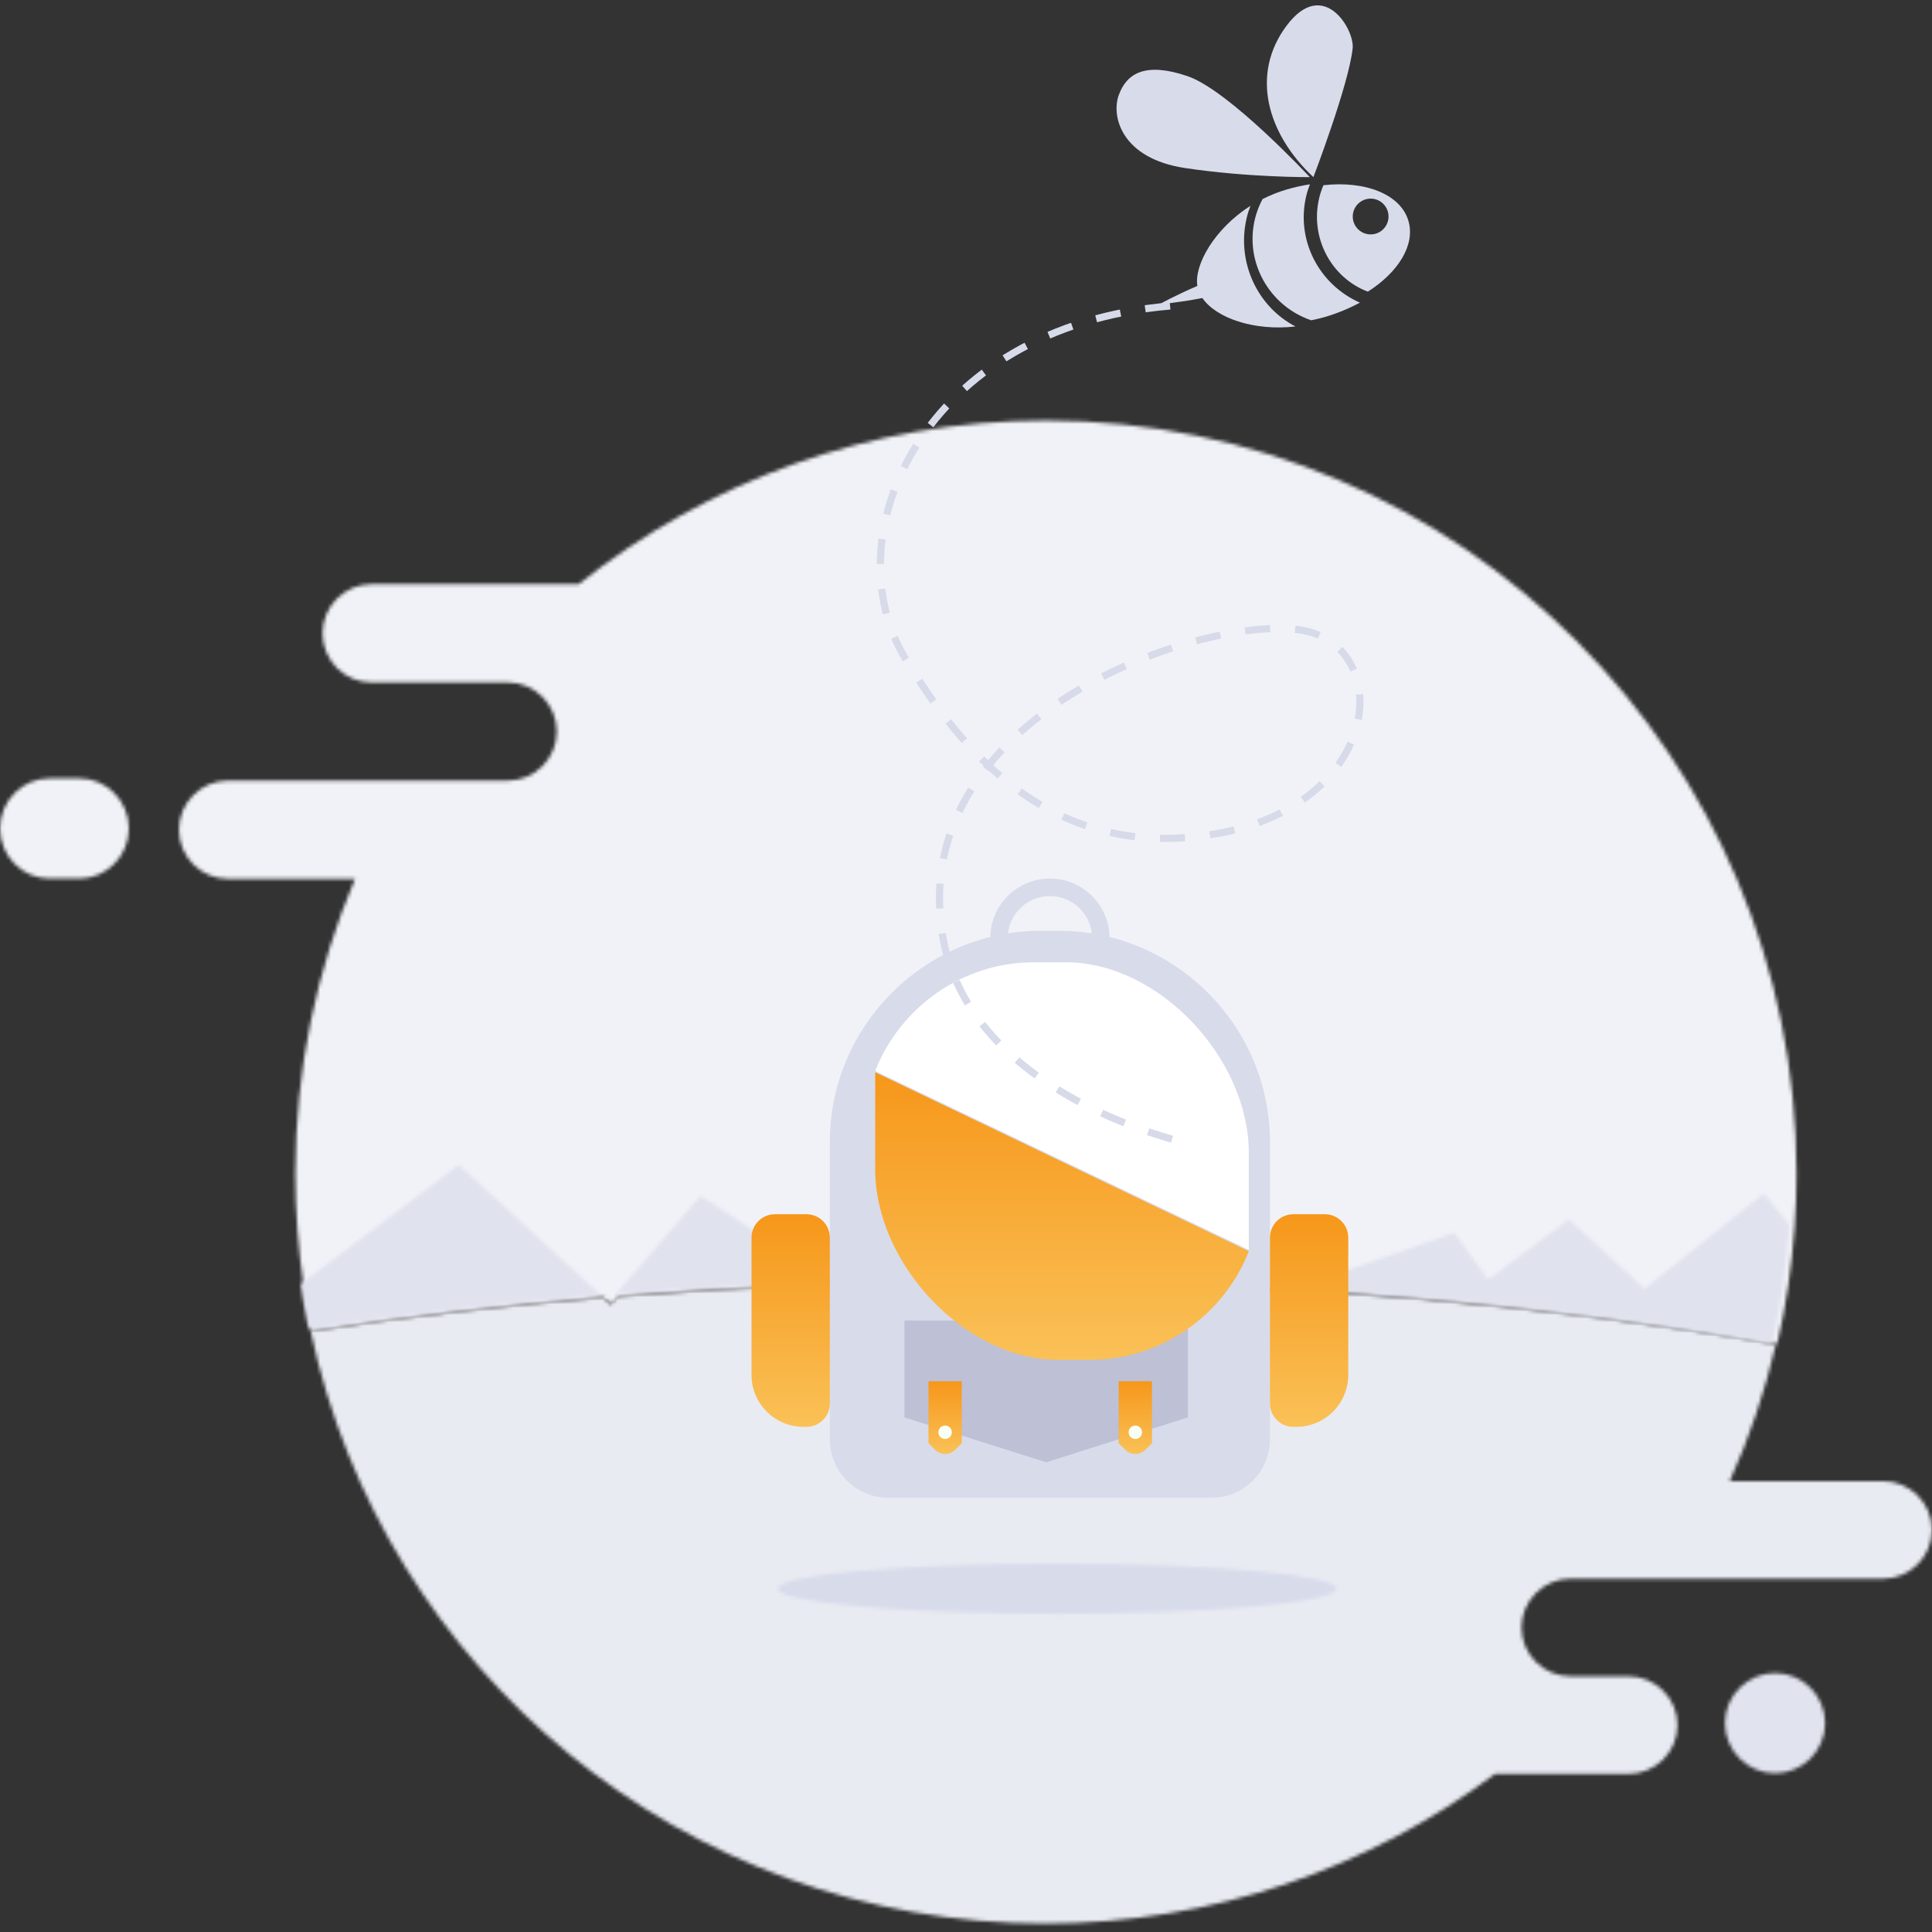 <svg width="540" height="540" viewBox="0 0 540 540" fill="none" xmlns="http://www.w3.org/2000/svg">
<rect x="0" y="0" width="540" height="540" fill="#333333" stroke="none"/>
<g id="No Upcoming Trips">
<g id="Group 3">
<mask id="mask0_206_8744" style="mask-type:luminance" maskUnits="userSpaceOnUse" x="50" y="117" width="453" height="259">
<path id="Clip 2" fill-rule="evenodd" clip-rule="evenodd" d="M161.746 163.286H103.827C96.301 163.286 90.145 169.462 90.145 177.012C90.145 184.562 96.301 190.737 103.827 190.737H133.302H141.941C149.466 190.737 155.622 196.915 155.622 204.465C155.622 208.238 154.08 211.677 151.599 214.155C149.128 216.646 145.7 218.192 141.941 218.192H123.512H113.337H63.694C56.168 218.192 50.013 224.37 50.013 231.918C50.013 239.466 56.168 245.643 63.694 245.643H99.234C88.505 270.94 82.563 298.773 82.563 328.005C82.563 338.61 83.347 349.032 84.852 359.217C85.48 363.472 86.238 367.691 87.124 371.864C112.937 367.903 140.318 364.716 168.904 362.392L171.054 364.36L173.079 362.064C207.422 359.383 243.467 357.955 280.645 357.955C359.633 357.955 433.548 364.396 496.747 375.597C499.183 365.002 500.826 354.102 501.602 342.957C501.956 338.015 502.13 333.028 502.13 328.005C502.13 211.759 408.212 117.53 292.348 117.53C242.967 117.53 197.581 134.649 161.746 163.286Z" fill="white"/>
</mask>
<g mask="url(#mask0_206_8744)">
<path id="Fill 1" fill-rule="evenodd" clip-rule="evenodd" d="M40.011 385.599H512.133V107.527H40.011V385.599Z" fill="#F1F2F7"/>
</g>
</g>
<g id="Group 6">
<mask id="mask1_206_8744" style="mask-type:luminance" maskUnits="userSpaceOnUse" x="0" y="217" width="37" height="29">
<path id="Clip 5" fill-rule="evenodd" clip-rule="evenodd" d="M13.858 217.556C6.236 217.556 0 223.859 0 231.559C0 239.259 6.236 245.563 13.858 245.563H22.15C29.774 245.563 36.009 239.259 36.009 231.559C36.009 223.859 29.774 217.556 22.15 217.556H13.858Z" fill="white"/>
</mask>
<g mask="url(#mask1_206_8744)">
<path id="Fill 4" fill-rule="evenodd" clip-rule="evenodd" d="M-10.002 255.566H46.013V207.554H-10.002V255.566Z" fill="#F1F2F7"/>
</g>
</g>
<g id="Group 9">
<mask id="mask2_206_8744" style="mask-type:luminance" maskUnits="userSpaceOnUse" x="86" y="358" width="454" height="180">
<path id="Clip 8" fill-rule="evenodd" clip-rule="evenodd" d="M172.775 362.34L170.749 364.622L168.598 362.666C140.021 364.977 112.648 368.139 86.839 372.078C106.946 466.667 191.168 537.639 292.012 537.639C339.23 537.639 382.8 522.071 417.863 495.811H455.186C462.708 495.811 468.864 489.671 468.864 482.171C468.864 478.426 467.322 475.005 464.843 472.542C462.37 470.068 458.941 468.531 455.186 468.531H438.954C431.43 468.531 425.275 462.394 425.275 454.892C425.275 451.145 426.817 447.726 429.296 445.261C431.768 442.787 435.197 441.252 438.954 441.252H526.323C533.847 441.252 540 435.115 540 427.611C540 423.864 538.458 420.445 535.979 417.982C533.499 415.508 530.086 413.971 526.323 413.971H483.482C488.953 401.814 493.294 389.047 496.365 375.789C433.181 364.66 359.283 358.257 280.313 358.257C243.145 358.257 207.106 359.675 172.775 362.34Z" fill="white"/>
</mask>
<g mask="url(#mask2_206_8744)">
<path id="Fill 7" fill-rule="evenodd" clip-rule="evenodd" d="M76.837 547.641H550.002V348.253H76.837V547.641Z" fill="#E8EBF2"/>
</g>
</g>
<g id="Group 12">
<mask id="mask3_206_8744" style="mask-type:luminance" maskUnits="userSpaceOnUse" x="172" y="333" width="329" height="43">
<path id="Clip 11" fill-rule="evenodd" clip-rule="evenodd" d="M459.669 360.201L438.547 340.842L415.945 357.618L406.471 344.565L369.069 357.618L282.909 344.565L232.826 358.392C248.14 357.88 263.7 357.618 279.466 357.618C358.348 357.618 432.168 364.182 495.284 375.597C497.713 364.798 499.355 353.691 500.129 342.334L492.979 333.586L459.669 360.201ZM172.044 361.805C191.778 360.233 212.073 359.085 232.826 358.392L195.829 334.25L172.044 361.805Z" fill="white"/>
</mask>
<g mask="url(#mask3_206_8744)">
<path id="Fill 10" fill-rule="evenodd" clip-rule="evenodd" d="M162.042 385.6H510.133V323.584H162.042V385.6Z" fill="#E0E2EE"/>
</g>
</g>
<g id="Group 15">
<mask id="mask4_206_8744" style="mask-type:luminance" maskUnits="userSpaceOnUse" x="168" y="361" width="5" height="3">
<path id="Clip 14" fill-rule="evenodd" clip-rule="evenodd" d="M168.044 361.882L170.104 363.596L172.045 361.594C170.709 361.682 169.37 361.778 168.044 361.882Z" fill="white"/>
</mask>
<g mask="url(#mask4_206_8744)">
<path id="Fill 13" fill-rule="evenodd" clip-rule="evenodd" d="M158.041 373.596H182.047V351.59H158.041V373.596Z" fill="#F1F2F7"/>
</g>
</g>
<g id="Group 18">
<mask id="mask5_206_8744" style="mask-type:luminance" maskUnits="userSpaceOnUse" x="84" y="325" width="85" height="47">
<path id="Clip 17" fill-rule="evenodd" clip-rule="evenodd" d="M84.022 358.928C84.65 363.191 85.408 367.416 86.291 371.595C112.095 367.628 139.468 364.438 168.044 362.109L128.251 325.583L84.022 358.928Z" fill="white"/>
</mask>
<g mask="url(#mask5_206_8744)">
<path id="Fill 16" fill-rule="evenodd" clip-rule="evenodd" d="M74.019 381.599H178.046V315.582H74.019V381.599Z" fill="#E0E2EE"/>
</g>
</g>
<g id="Group 21">
<mask id="mask6_206_8744" style="mask-type:luminance" maskUnits="userSpaceOnUse" x="217" y="437" width="157" height="15">
<path id="Clip 20" fill-rule="evenodd" clip-rule="evenodd" d="M217.49 444.05C217.49 447.915 252.421 451.051 295.512 451.051C338.601 451.051 373.532 447.915 373.532 444.05C373.532 440.185 338.601 437.048 295.512 437.048C252.421 437.048 217.49 440.185 217.49 444.05Z" fill="white"/>
</mask>
<g mask="url(#mask6_206_8744)">
<path id="Fill 19" fill-rule="evenodd" clip-rule="evenodd" d="M207.489 461.055H383.535V427.046H207.489V461.055Z" fill="#D8DBEA"/>
</g>
</g>
<g id="Group 24">
<mask id="mask7_206_8744" style="mask-type:luminance" maskUnits="userSpaceOnUse" x="482" y="467" width="29" height="29">
<path id="Clip 23" fill-rule="evenodd" clip-rule="evenodd" d="M482.125 481.624C482.125 489.326 488.427 495.628 496.129 495.628C503.831 495.628 510.133 489.326 510.133 481.624C510.133 473.924 503.831 467.621 496.129 467.621C488.427 467.621 482.125 473.924 482.125 481.624Z" fill="white"/>
</mask>
<g mask="url(#mask7_206_8744)">
<path id="Fill 22" fill-rule="evenodd" clip-rule="evenodd" d="M472.122 505.631H520.135V457.619H472.122V505.631Z" fill="#E1E3EF"/>
</g>
</g>
<g id="Group 47">
<path id="Fill 25" fill-rule="evenodd" clip-rule="evenodd" d="M293.449 274.035C286.935 274.035 281.654 268.754 281.654 262.24C281.654 255.729 286.935 250.449 293.449 250.449C299.963 250.449 305.244 255.729 305.244 262.24C305.244 268.754 299.963 274.035 293.449 274.035ZM293.449 245.565C284.238 245.565 276.771 253.031 276.771 262.241C276.771 271.456 284.238 278.922 293.449 278.922C302.659 278.922 310.129 271.456 310.129 262.241C310.129 253.031 302.659 245.565 293.449 245.565Z" fill="#D8DBEA"/>
<path id="Fill 27" fill-rule="evenodd" clip-rule="evenodd" d="M338.649 418.609H248.248C239.245 418.609 231.943 411.311 231.943 402.307V319.173C231.943 286.715 258.502 260.158 290.959 260.158H295.936C328.396 260.158 354.951 286.715 354.951 319.173V402.307C354.951 411.311 347.653 418.609 338.649 418.609Z" fill="#D8DBEA"/>
<path id="Fill 29" fill-rule="evenodd" clip-rule="evenodd" d="M362.362 398.803H361.477C357.888 398.803 354.954 395.866 354.954 392.28V345.907C354.954 342.319 357.888 339.384 361.477 339.384H370.322C373.909 339.384 376.843 342.319 376.843 345.907V384.319C376.843 392.286 370.326 398.803 362.362 398.803Z" fill="url(#paint0_linear_206_8744)"/>
<path id="Fill 31" fill-rule="evenodd" clip-rule="evenodd" d="M225.424 398.803H224.54C216.572 398.803 210.054 392.286 210.054 384.319V345.907C210.054 342.319 212.989 339.384 216.578 339.384H225.424C229.011 339.384 231.946 342.319 231.946 345.907V392.28C231.946 395.866 229.011 398.803 225.424 398.803Z" fill="url(#paint1_linear_206_8744)"/>
<path id="Fill 33" fill-rule="evenodd" clip-rule="evenodd" d="M332.019 396.17L292.407 408.705L252.792 396.17V369.091H332.019V396.17Z" fill="#BEC0D6"/>
<path id="Fill 35" fill-rule="evenodd" clip-rule="evenodd" d="M268.821 403.377L266.963 405.229C265.418 406.767 262.918 406.767 261.371 405.229L259.515 403.377V386.058H268.821V403.377Z" fill="url(#paint2_linear_206_8744)"/>
<path id="Fill 37" fill-rule="evenodd" clip-rule="evenodd" d="M266.049 400.328C266.049 401.369 265.207 402.209 264.169 402.209C263.128 402.209 262.286 401.369 262.286 400.328C262.286 399.288 263.128 398.448 264.169 398.448C265.207 398.448 266.049 399.288 266.049 400.328Z" fill="#F7FFF6"/>
<path id="Fill 39" fill-rule="evenodd" clip-rule="evenodd" d="M321.985 403.377L320.126 405.229C318.582 406.767 316.081 406.767 314.535 405.229L312.678 403.377V386.058H321.985V403.377Z" fill="url(#paint3_linear_206_8744)"/>
<path id="Fill 41" fill-rule="evenodd" clip-rule="evenodd" d="M319.213 400.328C319.213 401.369 318.37 402.209 317.332 402.209C316.292 402.209 315.45 401.369 315.45 400.328C315.45 399.288 316.292 398.448 317.332 398.448C318.37 398.448 319.213 399.288 319.213 400.328Z" fill="#F7FFF6"/>
<path id="Fill 43" fill-rule="evenodd" clip-rule="evenodd" d="M349.045 322.224V331.043V349.349L244.622 299.336C251.563 281.592 268.91 268.958 289.029 268.958H297.869C324.096 268.958 349.045 295.976 349.045 322.224Z" fill="white"/>
<path id="Fill 45" fill-rule="evenodd" clip-rule="evenodd" d="M244.622 326.834V318.015V299.708L349.045 349.723C342.105 367.466 324.758 380.099 304.637 380.099H295.799C269.57 380.099 244.622 353.082 244.622 326.834Z" fill="url(#paint4_linear_206_8744)"/>
</g>
<g id="Bee">
<path id="Stroke 3" d="M327.043 85.522C257.745 91.388 232.275 150.045 253.14 184.237C267.863 208.36 292.812 240.963 339.317 233.143C385.821 225.321 389.739 182.282 365.248 176.428C340.756 170.576 253.504 197.879 263.365 260.954C270.483 306.464 332.181 319.583 332.181 319.583" stroke="#D7DAE9" stroke-width="2" stroke-dasharray="7"/>
<path id="Fill 5" fill-rule="evenodd" clip-rule="evenodd" d="M367.097 49.513C367.097 49.513 377.027 23.573 378.074 13.482C378.624 8.209 369.887 -6.471 359.66 7.108C349.434 20.688 354.099 37.338 367.097 49.513Z" fill="#D8DBEA"/>
<path id="Fill 7_2" fill-rule="evenodd" clip-rule="evenodd" d="M331.86 21.262C320.227 17.328 314.961 20.395 312.718 26.518C310.472 32.642 313.606 44.299 331.152 46.956C348.699 49.614 366.095 49.512 366.095 49.512C366.095 49.512 343.493 25.196 331.86 21.262Z" fill="#D8DBEA"/>
<path id="Fill 9" fill-rule="evenodd" clip-rule="evenodd" d="M365.126 54.652C365.39 53.568 365.74 52.528 366.129 51.513C363.981 51.852 361.796 52.328 359.597 52.974C357.211 53.672 354.984 54.587 352.89 55.636C351.981 57.354 351.245 59.189 350.766 61.16C347.819 73.291 354.778 85.519 366.47 89.522C367.737 89.272 369.009 88.981 370.283 88.609C373.844 87.566 377.129 86.185 380.098 84.585C368.679 79.576 362.108 67.073 365.126 54.652Z" fill="#D8DBEA"/>
<path id="Fill 11" fill-rule="evenodd" clip-rule="evenodd" d="M348.433 60.978C348.712 59.78 349.091 58.634 349.511 57.514C339.395 63.995 333.731 74.052 334.665 79.918C328.201 82.696 324.083 85.036 324.083 85.036C324.083 85.036 328.961 84.665 336.068 83.299C339.874 88.862 350.426 92.586 362.093 91.251C351.524 85.785 345.558 73.346 348.433 60.978Z" fill="#D8DBEA"/>
<path id="Fill 13_2" fill-rule="evenodd" clip-rule="evenodd" d="M381.933 65.377C379.253 64.734 377.592 62.042 378.237 59.346C378.88 56.669 381.589 55.009 384.266 55.652C386.958 56.3 388.603 59.002 387.962 61.681C387.315 64.375 384.627 66.022 381.933 65.377ZM393.672 61.775C391.516 54.305 381.6 50.448 369.903 51.769C369.414 52.926 368.998 54.147 368.701 55.412C366.097 66.499 372.113 77.652 382.317 81.52C390.831 76.104 395.612 68.434 393.672 61.775Z" fill="#D8DBEA"/>
</g>
</g>
<defs>
<linearGradient id="paint0_linear_206_8744" x1="365.898" y1="339.384" x2="365.898" y2="398.803" gradientUnits="userSpaceOnUse">
<stop stop-color="#F6971A"/>
<stop offset="1" stop-color="#FAC157"/>
</linearGradient>
<linearGradient id="paint1_linear_206_8744" x1="221" y1="339.384" x2="221" y2="398.803" gradientUnits="userSpaceOnUse">
<stop stop-color="#F6971A"/>
<stop offset="1" stop-color="#FAC157"/>
</linearGradient>
<linearGradient id="paint2_linear_206_8744" x1="264.168" y1="386.058" x2="264.168" y2="406.383" gradientUnits="userSpaceOnUse">
<stop stop-color="#F6971A"/>
<stop offset="1" stop-color="#FAC157"/>
</linearGradient>
<linearGradient id="paint3_linear_206_8744" x1="317.331" y1="386.058" x2="317.331" y2="406.383" gradientUnits="userSpaceOnUse">
<stop stop-color="#F6971A"/>
<stop offset="1" stop-color="#FAC157"/>
</linearGradient>
<linearGradient id="paint4_linear_206_8744" x1="296.833" y1="299.708" x2="296.833" y2="380.099" gradientUnits="userSpaceOnUse">
<stop stop-color="#F6971A"/>
<stop offset="1" stop-color="#FAC157"/>
</linearGradient>
</defs>
</svg>
